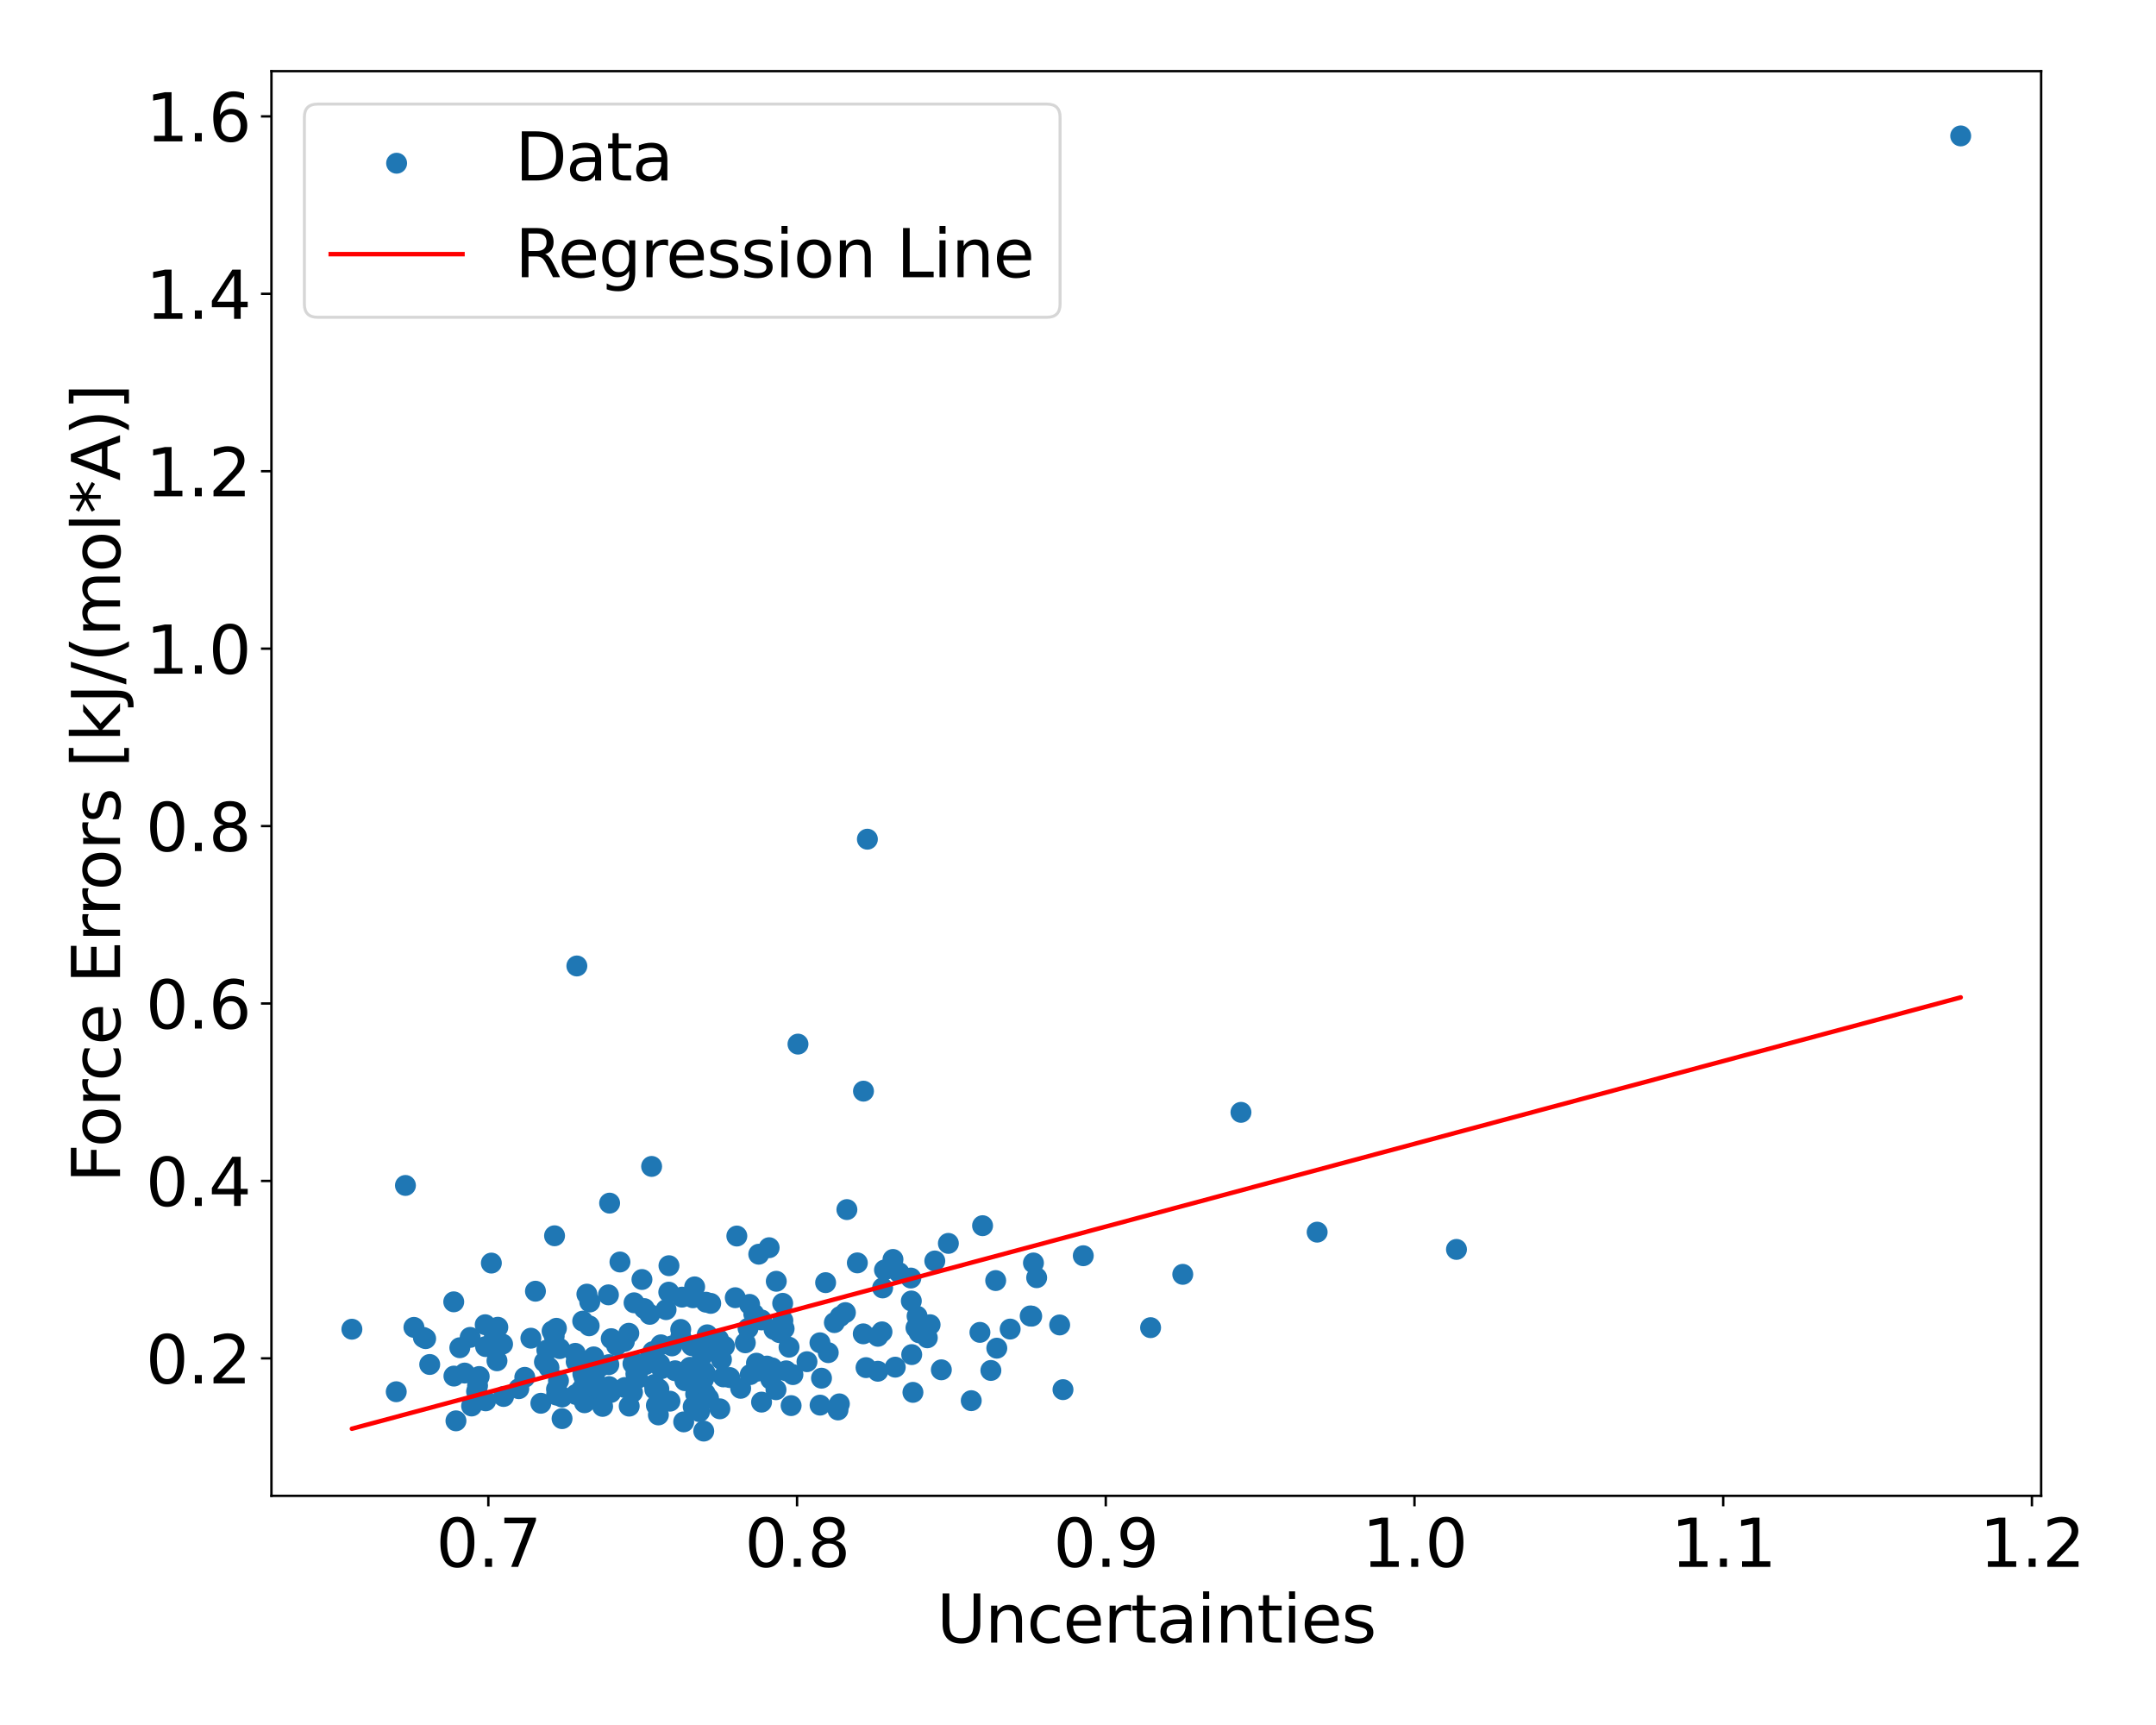 <?xml version="1.0" encoding="utf-8" standalone="no"?>
<!DOCTYPE svg PUBLIC "-//W3C//DTD SVG 1.1//EN"
  "http://www.w3.org/Graphics/SVG/1.1/DTD/svg11.dtd">
<svg xmlns:xlink="http://www.w3.org/1999/xlink" width="720pt" height="576pt" viewBox="0 0 720 576" xmlns="http://www.w3.org/2000/svg" version="1.1">
 <defs>
  <style type="text/css">*{stroke-linejoin: round; stroke-linecap: butt}</style>
 </defs>
 <g id="figure_1">
  <g id="patch_1">
   <path d="M 0 576 
L 720 576 
L 720 0 
L 0 0 
z
" style="fill: #ffffff"/>
  </g>
  <g id="axes_1">
   <g id="patch_2">
    <path d="M 90.65 499.48 
L 681.643 499.48 
L 681.643 23.76 
L 90.65 23.76 
z
" style="fill: #ffffff"/>
   </g>
   <g id="PathCollection_1">
    <defs>
     <path id="mae9f32b37f" d="M 0 3 
C 0.796 3 1.559 2.684 2.121 2.121 
C 2.684 1.559 3 0.796 3 0 
C 3 -0.796 2.684 -1.559 2.121 -2.121 
C 1.559 -2.684 0.796 -3 0 -3 
C -0.796 -3 -1.559 -2.684 -2.121 -2.121 
C -2.684 -1.559 -3 -0.796 -3 0 
C -3 0.796 -2.684 1.559 -2.121 2.121 
C -1.559 2.684 -0.796 3 0 3 
z
" style="stroke: #1f77b4"/>
    </defs>
    <g clip-path="url(#pffab8b1933)">
     <use xlink:href="#mae9f32b37f" x="151.59" y="459.492" style="fill: #1f77b4; stroke: #1f77b4"/>
     <use xlink:href="#mae9f32b37f" x="273.823" y="448.374" style="fill: #1f77b4; stroke: #1f77b4"/>
     <use xlink:href="#mae9f32b37f" x="207.037" y="421.398" style="fill: #1f77b4; stroke: #1f77b4"/>
     <use xlink:href="#mae9f32b37f" x="310.609" y="442.341" style="fill: #1f77b4; stroke: #1f77b4"/>
     <use xlink:href="#mae9f32b37f" x="185.195" y="412.642" style="fill: #1f77b4; stroke: #1f77b4"/>
     <use xlink:href="#mae9f32b37f" x="298.972" y="456.515" style="fill: #1f77b4; stroke: #1f77b4"/>
     <use xlink:href="#mae9f32b37f" x="192.328" y="465.637" style="fill: #1f77b4; stroke: #1f77b4"/>
     <use xlink:href="#mae9f32b37f" x="259.144" y="464.041" style="fill: #1f77b4; stroke: #1f77b4"/>
     <use xlink:href="#mae9f32b37f" x="198.085" y="456.631" style="fill: #1f77b4; stroke: #1f77b4"/>
     <use xlink:href="#mae9f32b37f" x="258.499" y="443.928" style="fill: #1f77b4; stroke: #1f77b4"/>
     <use xlink:href="#mae9f32b37f" x="180.622" y="468.569" style="fill: #1f77b4; stroke: #1f77b4"/>
     <use xlink:href="#mae9f32b37f" x="203.978" y="464.979" style="fill: #1f77b4; stroke: #1f77b4"/>
     <use xlink:href="#mae9f32b37f" x="304.34" y="434.417" style="fill: #1f77b4; stroke: #1f77b4"/>
     <use xlink:href="#mae9f32b37f" x="138.234" y="443.227" style="fill: #1f77b4; stroke: #1f77b4"/>
     <use xlink:href="#mae9f32b37f" x="264.798" y="458.997" style="fill: #1f77b4; stroke: #1f77b4"/>
     <use xlink:href="#mae9f32b37f" x="282.821" y="403.898" style="fill: #1f77b4; stroke: #1f77b4"/>
     <use xlink:href="#mae9f32b37f" x="217" y="438.875" style="fill: #1f77b4; stroke: #1f77b4"/>
     <use xlink:href="#mae9f32b37f" x="276.596" y="451.666" style="fill: #1f77b4; stroke: #1f77b4"/>
     <use xlink:href="#mae9f32b37f" x="196.755" y="442.697" style="fill: #1f77b4; stroke: #1f77b4"/>
     <use xlink:href="#mae9f32b37f" x="235.292" y="458.083" style="fill: #1f77b4; stroke: #1f77b4"/>
     <use xlink:href="#mae9f32b37f" x="259.242" y="427.837" style="fill: #1f77b4; stroke: #1f77b4"/>
     <use xlink:href="#mae9f32b37f" x="256.858" y="416.628" style="fill: #1f77b4; stroke: #1f77b4"/>
     <use xlink:href="#mae9f32b37f" x="166.248" y="443.183" style="fill: #1f77b4; stroke: #1f77b4"/>
     <use xlink:href="#mae9f32b37f" x="198.571" y="465.195" style="fill: #1f77b4; stroke: #1f77b4"/>
     <use xlink:href="#mae9f32b37f" x="234.097" y="457.422" style="fill: #1f77b4; stroke: #1f77b4"/>
     <use xlink:href="#mae9f32b37f" x="162.037" y="442.343" style="fill: #1f77b4; stroke: #1f77b4"/>
     <use xlink:href="#mae9f32b37f" x="209.997" y="445.194" style="fill: #1f77b4; stroke: #1f77b4"/>
     <use xlink:href="#mae9f32b37f" x="346.195" y="426.638" style="fill: #1f77b4; stroke: #1f77b4"/>
     <use xlink:href="#mae9f32b37f" x="198.277" y="453.081" style="fill: #1f77b4; stroke: #1f77b4"/>
     <use xlink:href="#mae9f32b37f" x="177.291" y="446.84" style="fill: #1f77b4; stroke: #1f77b4"/>
     <use xlink:href="#mae9f32b37f" x="232.316" y="465.478" style="fill: #1f77b4; stroke: #1f77b4"/>
     <use xlink:href="#mae9f32b37f" x="162.185" y="467.759" style="fill: #1f77b4; stroke: #1f77b4"/>
     <use xlink:href="#mae9f32b37f" x="220.024" y="463.807" style="fill: #1f77b4; stroke: #1f77b4"/>
     <use xlink:href="#mae9f32b37f" x="238.837" y="451.25" style="fill: #1f77b4; stroke: #1f77b4"/>
     <use xlink:href="#mae9f32b37f" x="198.467" y="459.425" style="fill: #1f77b4; stroke: #1f77b4"/>
     <use xlink:href="#mae9f32b37f" x="135.397" y="395.836" style="fill: #1f77b4; stroke: #1f77b4"/>
     <use xlink:href="#mae9f32b37f" x="252.624" y="455.19" style="fill: #1f77b4; stroke: #1f77b4"/>
     <use xlink:href="#mae9f32b37f" x="257.409" y="460.569" style="fill: #1f77b4; stroke: #1f77b4"/>
     <use xlink:href="#mae9f32b37f" x="211.224" y="464.903" style="fill: #1f77b4; stroke: #1f77b4"/>
     <use xlink:href="#mae9f32b37f" x="305.892" y="443.377" style="fill: #1f77b4; stroke: #1f77b4"/>
     <use xlink:href="#mae9f32b37f" x="185.867" y="465.849" style="fill: #1f77b4; stroke: #1f77b4"/>
     <use xlink:href="#mae9f32b37f" x="231.981" y="429.703" style="fill: #1f77b4; stroke: #1f77b4"/>
     <use xlink:href="#mae9f32b37f" x="227.332" y="443.923" style="fill: #1f77b4; stroke: #1f77b4"/>
     <use xlink:href="#mae9f32b37f" x="241.587" y="459.766" style="fill: #1f77b4; stroke: #1f77b4"/>
     <use xlink:href="#mae9f32b37f" x="394.987" y="425.518" style="fill: #1f77b4; stroke: #1f77b4"/>
     <use xlink:href="#mae9f32b37f" x="185.815" y="443.538" style="fill: #1f77b4; stroke: #1f77b4"/>
     <use xlink:href="#mae9f32b37f" x="344.541" y="439.48" style="fill: #1f77b4; stroke: #1f77b4"/>
     <use xlink:href="#mae9f32b37f" x="309.677" y="446.707" style="fill: #1f77b4; stroke: #1f77b4"/>
     <use xlink:href="#mae9f32b37f" x="217.253" y="452.825" style="fill: #1f77b4; stroke: #1f77b4"/>
     <use xlink:href="#mae9f32b37f" x="332.883" y="450.176" style="fill: #1f77b4; stroke: #1f77b4"/>
     <use xlink:href="#mae9f32b37f" x="235.728" y="458.993" style="fill: #1f77b4; stroke: #1f77b4"/>
     <use xlink:href="#mae9f32b37f" x="212.943" y="460.25" style="fill: #1f77b4; stroke: #1f77b4"/>
     <use xlink:href="#mae9f32b37f" x="253.39" y="418.798" style="fill: #1f77b4; stroke: #1f77b4"/>
     <use xlink:href="#mae9f32b37f" x="218.02" y="451.321" style="fill: #1f77b4; stroke: #1f77b4"/>
     <use xlink:href="#mae9f32b37f" x="184.376" y="444.465" style="fill: #1f77b4; stroke: #1f77b4"/>
     <use xlink:href="#mae9f32b37f" x="141.386" y="446.583" style="fill: #1f77b4; stroke: #1f77b4"/>
     <use xlink:href="#mae9f32b37f" x="293.184" y="446.209" style="fill: #1f77b4; stroke: #1f77b4"/>
     <use xlink:href="#mae9f32b37f" x="236.079" y="449.681" style="fill: #1f77b4; stroke: #1f77b4"/>
     <use xlink:href="#mae9f32b37f" x="157.493" y="469.478" style="fill: #1f77b4; stroke: #1f77b4"/>
     <use xlink:href="#mae9f32b37f" x="261.859" y="443.663" style="fill: #1f77b4; stroke: #1f77b4"/>
     <use xlink:href="#mae9f32b37f" x="203.42" y="463.001" style="fill: #1f77b4; stroke: #1f77b4"/>
     <use xlink:href="#mae9f32b37f" x="192.641" y="322.549" style="fill: #1f77b4; stroke: #1f77b4"/>
     <use xlink:href="#mae9f32b37f" x="220.321" y="455.447" style="fill: #1f77b4; stroke: #1f77b4"/>
     <use xlink:href="#mae9f32b37f" x="195.508" y="460.935" style="fill: #1f77b4; stroke: #1f77b4"/>
     <use xlink:href="#mae9f32b37f" x="143.505" y="455.618" style="fill: #1f77b4; stroke: #1f77b4"/>
     <use xlink:href="#mae9f32b37f" x="233.847" y="462.309" style="fill: #1f77b4; stroke: #1f77b4"/>
     <use xlink:href="#mae9f32b37f" x="254.303" y="440.747" style="fill: #1f77b4; stroke: #1f77b4"/>
     <use xlink:href="#mae9f32b37f" x="195.199" y="468.399" style="fill: #1f77b4; stroke: #1f77b4"/>
     <use xlink:href="#mae9f32b37f" x="486.391" y="417.195" style="fill: #1f77b4; stroke: #1f77b4"/>
     <use xlink:href="#mae9f32b37f" x="234.561" y="452.722" style="fill: #1f77b4; stroke: #1f77b4"/>
     <use xlink:href="#mae9f32b37f" x="228.319" y="474.785" style="fill: #1f77b4; stroke: #1f77b4"/>
     <use xlink:href="#mae9f32b37f" x="279.852" y="470.802" style="fill: #1f77b4; stroke: #1f77b4"/>
     <use xlink:href="#mae9f32b37f" x="212.553" y="457.473" style="fill: #1f77b4; stroke: #1f77b4"/>
     <use xlink:href="#mae9f32b37f" x="294.753" y="430.057" style="fill: #1f77b4; stroke: #1f77b4"/>
     <use xlink:href="#mae9f32b37f" x="282.327" y="438.294" style="fill: #1f77b4; stroke: #1f77b4"/>
     <use xlink:href="#mae9f32b37f" x="201.248" y="469.614" style="fill: #1f77b4; stroke: #1f77b4"/>
     <use xlink:href="#mae9f32b37f" x="142.145" y="446.992" style="fill: #1f77b4; stroke: #1f77b4"/>
     <use xlink:href="#mae9f32b37f" x="280.568" y="439.596" style="fill: #1f77b4; stroke: #1f77b4"/>
     <use xlink:href="#mae9f32b37f" x="157.015" y="446.575" style="fill: #1f77b4; stroke: #1f77b4"/>
     <use xlink:href="#mae9f32b37f" x="219.202" y="469.279" style="fill: #1f77b4; stroke: #1f77b4"/>
     <use xlink:href="#mae9f32b37f" x="288.288" y="445.388" style="fill: #1f77b4; stroke: #1f77b4"/>
     <use xlink:href="#mae9f32b37f" x="215.177" y="436.957" style="fill: #1f77b4; stroke: #1f77b4"/>
     <use xlink:href="#mae9f32b37f" x="243.706" y="459.982" style="fill: #1f77b4; stroke: #1f77b4"/>
     <use xlink:href="#mae9f32b37f" x="212.353" y="458.747" style="fill: #1f77b4; stroke: #1f77b4"/>
     <use xlink:href="#mae9f32b37f" x="163.817" y="449.771" style="fill: #1f77b4; stroke: #1f77b4"/>
     <use xlink:href="#mae9f32b37f" x="152.267" y="474.436" style="fill: #1f77b4; stroke: #1f77b4"/>
     <use xlink:href="#mae9f32b37f" x="361.764" y="419.304" style="fill: #1f77b4; stroke: #1f77b4"/>
     <use xlink:href="#mae9f32b37f" x="233.614" y="471.387" style="fill: #1f77b4; stroke: #1f77b4"/>
     <use xlink:href="#mae9f32b37f" x="235.018" y="477.856" style="fill: #1f77b4; stroke: #1f77b4"/>
     <use xlink:href="#mae9f32b37f" x="227.749" y="433.13" style="fill: #1f77b4; stroke: #1f77b4"/>
     <use xlink:href="#mae9f32b37f" x="194.242" y="463.955" style="fill: #1f77b4; stroke: #1f77b4"/>
     <use xlink:href="#mae9f32b37f" x="273.869" y="469.194" style="fill: #1f77b4; stroke: #1f77b4"/>
     <use xlink:href="#mae9f32b37f" x="294.544" y="444.727" style="fill: #1f77b4; stroke: #1f77b4"/>
     <use xlink:href="#mae9f32b37f" x="312.18" y="421.058" style="fill: #1f77b4; stroke: #1f77b4"/>
     <use xlink:href="#mae9f32b37f" x="298.209" y="420.548" style="fill: #1f77b4; stroke: #1f77b4"/>
     <use xlink:href="#mae9f32b37f" x="353.878" y="442.419" style="fill: #1f77b4; stroke: #1f77b4"/>
     <use xlink:href="#mae9f32b37f" x="181.816" y="454.772" style="fill: #1f77b4; stroke: #1f77b4"/>
     <use xlink:href="#mae9f32b37f" x="219.87" y="472.462" style="fill: #1f77b4; stroke: #1f77b4"/>
     <use xlink:href="#mae9f32b37f" x="168.177" y="466.301" style="fill: #1f77b4; stroke: #1f77b4"/>
     <use xlink:href="#mae9f32b37f" x="332.514" y="427.597" style="fill: #1f77b4; stroke: #1f77b4"/>
     <use xlink:href="#mae9f32b37f" x="203.583" y="401.743" style="fill: #1f77b4; stroke: #1f77b4"/>
     <use xlink:href="#mae9f32b37f" x="231.492" y="469.715" style="fill: #1f77b4; stroke: #1f77b4"/>
     <use xlink:href="#mae9f32b37f" x="203.185" y="432.367" style="fill: #1f77b4; stroke: #1f77b4"/>
     <use xlink:href="#mae9f32b37f" x="252.943" y="457.844" style="fill: #1f77b4; stroke: #1f77b4"/>
     <use xlink:href="#mae9f32b37f" x="231.403" y="433.338" style="fill: #1f77b4; stroke: #1f77b4"/>
     <use xlink:href="#mae9f32b37f" x="211.748" y="435.019" style="fill: #1f77b4; stroke: #1f77b4"/>
     <use xlink:href="#mae9f32b37f" x="236.626" y="466.931" style="fill: #1f77b4; stroke: #1f77b4"/>
     <use xlink:href="#mae9f32b37f" x="280.31" y="468.77" style="fill: #1f77b4; stroke: #1f77b4"/>
     <use xlink:href="#mae9f32b37f" x="293.16" y="457.879" style="fill: #1f77b4; stroke: #1f77b4"/>
     <use xlink:href="#mae9f32b37f" x="248.897" y="448.383" style="fill: #1f77b4; stroke: #1f77b4"/>
     <use xlink:href="#mae9f32b37f" x="330.905" y="457.612" style="fill: #1f77b4; stroke: #1f77b4"/>
     <use xlink:href="#mae9f32b37f" x="337.344" y="443.795" style="fill: #1f77b4; stroke: #1f77b4"/>
     <use xlink:href="#mae9f32b37f" x="354.988" y="464.019" style="fill: #1f77b4; stroke: #1f77b4"/>
     <use xlink:href="#mae9f32b37f" x="165.111" y="446.158" style="fill: #1f77b4; stroke: #1f77b4"/>
     <use xlink:href="#mae9f32b37f" x="239.93" y="447.189" style="fill: #1f77b4; stroke: #1f77b4"/>
     <use xlink:href="#mae9f32b37f" x="194.651" y="458.766" style="fill: #1f77b4; stroke: #1f77b4"/>
     <use xlink:href="#mae9f32b37f" x="160.03" y="459.635" style="fill: #1f77b4; stroke: #1f77b4"/>
     <use xlink:href="#mae9f32b37f" x="183.321" y="456.641" style="fill: #1f77b4; stroke: #1f77b4"/>
     <use xlink:href="#mae9f32b37f" x="194.595" y="441.139" style="fill: #1f77b4; stroke: #1f77b4"/>
     <use xlink:href="#mae9f32b37f" x="230.432" y="456.571" style="fill: #1f77b4; stroke: #1f77b4"/>
     <use xlink:href="#mae9f32b37f" x="212.946" y="455.522" style="fill: #1f77b4; stroke: #1f77b4"/>
     <use xlink:href="#mae9f32b37f" x="249.82" y="443.537" style="fill: #1f77b4; stroke: #1f77b4"/>
     <use xlink:href="#mae9f32b37f" x="257.864" y="456.749" style="fill: #1f77b4; stroke: #1f77b4"/>
     <use xlink:href="#mae9f32b37f" x="236.18" y="445.712" style="fill: #1f77b4; stroke: #1f77b4"/>
     <use xlink:href="#mae9f32b37f" x="345.123" y="421.72" style="fill: #1f77b4; stroke: #1f77b4"/>
     <use xlink:href="#mae9f32b37f" x="217.61" y="389.484" style="fill: #1f77b4; stroke: #1f77b4"/>
     <use xlink:href="#mae9f32b37f" x="151.528" y="434.699" style="fill: #1f77b4; stroke: #1f77b4"/>
     <use xlink:href="#mae9f32b37f" x="261.44" y="440.95" style="fill: #1f77b4; stroke: #1f77b4"/>
     <use xlink:href="#mae9f32b37f" x="289.213" y="456.669" style="fill: #1f77b4; stroke: #1f77b4"/>
     <use xlink:href="#mae9f32b37f" x="288.362" y="364.351" style="fill: #1f77b4; stroke: #1f77b4"/>
     <use xlink:href="#mae9f32b37f" x="245.544" y="433.322" style="fill: #1f77b4; stroke: #1f77b4"/>
     <use xlink:href="#mae9f32b37f" x="225.463" y="457.711" style="fill: #1f77b4; stroke: #1f77b4"/>
     <use xlink:href="#mae9f32b37f" x="327.251" y="444.898" style="fill: #1f77b4; stroke: #1f77b4"/>
     <use xlink:href="#mae9f32b37f" x="192.113" y="451.897" style="fill: #1f77b4; stroke: #1f77b4"/>
     <use xlink:href="#mae9f32b37f" x="200.536" y="456.245" style="fill: #1f77b4; stroke: #1f77b4"/>
     <use xlink:href="#mae9f32b37f" x="175.255" y="459.91" style="fill: #1f77b4; stroke: #1f77b4"/>
     <use xlink:href="#mae9f32b37f" x="228.725" y="461.029" style="fill: #1f77b4; stroke: #1f77b4"/>
     <use xlink:href="#mae9f32b37f" x="220.706" y="449.058" style="fill: #1f77b4; stroke: #1f77b4"/>
     <use xlink:href="#mae9f32b37f" x="203.316" y="455.67" style="fill: #1f77b4; stroke: #1f77b4"/>
     <use xlink:href="#mae9f32b37f" x="223.734" y="467.873" style="fill: #1f77b4; stroke: #1f77b4"/>
     <use xlink:href="#mae9f32b37f" x="300.255" y="424.95" style="fill: #1f77b4; stroke: #1f77b4"/>
     <use xlink:href="#mae9f32b37f" x="187.705" y="466.487" style="fill: #1f77b4; stroke: #1f77b4"/>
     <use xlink:href="#mae9f32b37f" x="251.723" y="438.734" style="fill: #1f77b4; stroke: #1f77b4"/>
     <use xlink:href="#mae9f32b37f" x="263.498" y="449.849" style="fill: #1f77b4; stroke: #1f77b4"/>
     <use xlink:href="#mae9f32b37f" x="155.169" y="458.486" style="fill: #1f77b4; stroke: #1f77b4"/>
     <use xlink:href="#mae9f32b37f" x="439.868" y="411.432" style="fill: #1f77b4; stroke: #1f77b4"/>
     <use xlink:href="#mae9f32b37f" x="204.121" y="446.997" style="fill: #1f77b4; stroke: #1f77b4"/>
     <use xlink:href="#mae9f32b37f" x="304.876" y="464.927" style="fill: #1f77b4; stroke: #1f77b4"/>
     <use xlink:href="#mae9f32b37f" x="384.243" y="443.32" style="fill: #1f77b4; stroke: #1f77b4"/>
     <use xlink:href="#mae9f32b37f" x="256.118" y="456.15" style="fill: #1f77b4; stroke: #1f77b4"/>
     <use xlink:href="#mae9f32b37f" x="344.032" y="439.416" style="fill: #1f77b4; stroke: #1f77b4"/>
     <use xlink:href="#mae9f32b37f" x="208.503" y="447.956" style="fill: #1f77b4; stroke: #1f77b4"/>
     <use xlink:href="#mae9f32b37f" x="223.402" y="422.636" style="fill: #1f77b4; stroke: #1f77b4"/>
     <use xlink:href="#mae9f32b37f" x="208.645" y="463.316" style="fill: #1f77b4; stroke: #1f77b4"/>
     <use xlink:href="#mae9f32b37f" x="262.532" y="457.738" style="fill: #1f77b4; stroke: #1f77b4"/>
     <use xlink:href="#mae9f32b37f" x="233.645" y="465.252" style="fill: #1f77b4; stroke: #1f77b4"/>
     <use xlink:href="#mae9f32b37f" x="275.718" y="428.294" style="fill: #1f77b4; stroke: #1f77b4"/>
     <use xlink:href="#mae9f32b37f" x="185.074" y="446.17" style="fill: #1f77b4; stroke: #1f77b4"/>
     <use xlink:href="#mae9f32b37f" x="186.507" y="461.029" style="fill: #1f77b4; stroke: #1f77b4"/>
     <use xlink:href="#mae9f32b37f" x="232.031" y="457.306" style="fill: #1f77b4; stroke: #1f77b4"/>
     <use xlink:href="#mae9f32b37f" x="218.491" y="462.325" style="fill: #1f77b4; stroke: #1f77b4"/>
     <use xlink:href="#mae9f32b37f" x="186.921" y="450.312" style="fill: #1f77b4; stroke: #1f77b4"/>
     <use xlink:href="#mae9f32b37f" x="328.132" y="409.273" style="fill: #1f77b4; stroke: #1f77b4"/>
     <use xlink:href="#mae9f32b37f" x="205.903" y="449.285" style="fill: #1f77b4; stroke: #1f77b4"/>
     <use xlink:href="#mae9f32b37f" x="162.165" y="449.641" style="fill: #1f77b4; stroke: #1f77b4"/>
     <use xlink:href="#mae9f32b37f" x="185.847" y="463.879" style="fill: #1f77b4; stroke: #1f77b4"/>
     <use xlink:href="#mae9f32b37f" x="233.418" y="467.471" style="fill: #1f77b4; stroke: #1f77b4"/>
     <use xlink:href="#mae9f32b37f" x="314.363" y="457.399" style="fill: #1f77b4; stroke: #1f77b4"/>
     <use xlink:href="#mae9f32b37f" x="231.027" y="449.33" style="fill: #1f77b4; stroke: #1f77b4"/>
     <use xlink:href="#mae9f32b37f" x="286.316" y="421.692" style="fill: #1f77b4; stroke: #1f77b4"/>
     <use xlink:href="#mae9f32b37f" x="211.378" y="455.349" style="fill: #1f77b4; stroke: #1f77b4"/>
     <use xlink:href="#mae9f32b37f" x="117.513" y="443.84" style="fill: #1f77b4; stroke: #1f77b4"/>
     <use xlink:href="#mae9f32b37f" x="223.338" y="431.469" style="fill: #1f77b4; stroke: #1f77b4"/>
     <use xlink:href="#mae9f32b37f" x="316.712" y="415.184" style="fill: #1f77b4; stroke: #1f77b4"/>
     <use xlink:href="#mae9f32b37f" x="197.958" y="454.195" style="fill: #1f77b4; stroke: #1f77b4"/>
     <use xlink:href="#mae9f32b37f" x="306.972" y="445.048" style="fill: #1f77b4; stroke: #1f77b4"/>
     <use xlink:href="#mae9f32b37f" x="192.421" y="454.714" style="fill: #1f77b4; stroke: #1f77b4"/>
     <use xlink:href="#mae9f32b37f" x="240.395" y="470.421" style="fill: #1f77b4; stroke: #1f77b4"/>
     <use xlink:href="#mae9f32b37f" x="195.809" y="455.68" style="fill: #1f77b4; stroke: #1f77b4"/>
     <use xlink:href="#mae9f32b37f" x="266.49" y="348.642" style="fill: #1f77b4; stroke: #1f77b4"/>
     <use xlink:href="#mae9f32b37f" x="227.366" y="446.398" style="fill: #1f77b4; stroke: #1f77b4"/>
     <use xlink:href="#mae9f32b37f" x="187.701" y="473.698" style="fill: #1f77b4; stroke: #1f77b4"/>
     <use xlink:href="#mae9f32b37f" x="289.664" y="280.217" style="fill: #1f77b4; stroke: #1f77b4"/>
     <use xlink:href="#mae9f32b37f" x="234.919" y="460.577" style="fill: #1f77b4; stroke: #1f77b4"/>
     <use xlink:href="#mae9f32b37f" x="274.34" y="460.197" style="fill: #1f77b4; stroke: #1f77b4"/>
     <use xlink:href="#mae9f32b37f" x="214.38" y="427.243" style="fill: #1f77b4; stroke: #1f77b4"/>
     <use xlink:href="#mae9f32b37f" x="250.328" y="435.554" style="fill: #1f77b4; stroke: #1f77b4"/>
     <use xlink:href="#mae9f32b37f" x="178.816" y="431.154" style="fill: #1f77b4; stroke: #1f77b4"/>
     <use xlink:href="#mae9f32b37f" x="159.153" y="464.615" style="fill: #1f77b4; stroke: #1f77b4"/>
     <use xlink:href="#mae9f32b37f" x="241.942" y="449.531" style="fill: #1f77b4; stroke: #1f77b4"/>
     <use xlink:href="#mae9f32b37f" x="237.347" y="435.215" style="fill: #1f77b4; stroke: #1f77b4"/>
     <use xlink:href="#mae9f32b37f" x="164.09" y="421.759" style="fill: #1f77b4; stroke: #1f77b4"/>
     <use xlink:href="#mae9f32b37f" x="306.263" y="439.478" style="fill: #1f77b4; stroke: #1f77b4"/>
     <use xlink:href="#mae9f32b37f" x="240.931" y="453.974" style="fill: #1f77b4; stroke: #1f77b4"/>
     <use xlink:href="#mae9f32b37f" x="132.329" y="464.72" style="fill: #1f77b4; stroke: #1f77b4"/>
     <use xlink:href="#mae9f32b37f" x="195.993" y="432.129" style="fill: #1f77b4; stroke: #1f77b4"/>
     <use xlink:href="#mae9f32b37f" x="295.377" y="424.065" style="fill: #1f77b4; stroke: #1f77b4"/>
     <use xlink:href="#mae9f32b37f" x="304.468" y="452.318" style="fill: #1f77b4; stroke: #1f77b4"/>
     <use xlink:href="#mae9f32b37f" x="182.615" y="450.811" style="fill: #1f77b4; stroke: #1f77b4"/>
     <use xlink:href="#mae9f32b37f" x="260.288" y="444.98" style="fill: #1f77b4; stroke: #1f77b4"/>
     <use xlink:href="#mae9f32b37f" x="195.035" y="459.872" style="fill: #1f77b4; stroke: #1f77b4"/>
     <use xlink:href="#mae9f32b37f" x="414.421" y="371.427" style="fill: #1f77b4; stroke: #1f77b4"/>
     <use xlink:href="#mae9f32b37f" x="220.933" y="456.999" style="fill: #1f77b4; stroke: #1f77b4"/>
     <use xlink:href="#mae9f32b37f" x="264.195" y="469.355" style="fill: #1f77b4; stroke: #1f77b4"/>
     <use xlink:href="#mae9f32b37f" x="247.349" y="463.574" style="fill: #1f77b4; stroke: #1f77b4"/>
     <use xlink:href="#mae9f32b37f" x="222.435" y="437.305" style="fill: #1f77b4; stroke: #1f77b4"/>
     <use xlink:href="#mae9f32b37f" x="250.539" y="458.996" style="fill: #1f77b4; stroke: #1f77b4"/>
     <use xlink:href="#mae9f32b37f" x="235.762" y="434.82" style="fill: #1f77b4; stroke: #1f77b4"/>
     <use xlink:href="#mae9f32b37f" x="269.492" y="454.687" style="fill: #1f77b4; stroke: #1f77b4"/>
     <use xlink:href="#mae9f32b37f" x="210.125" y="469.523" style="fill: #1f77b4; stroke: #1f77b4"/>
     <use xlink:href="#mae9f32b37f" x="153.559" y="450.023" style="fill: #1f77b4; stroke: #1f77b4"/>
     <use xlink:href="#mae9f32b37f" x="278.639" y="441.638" style="fill: #1f77b4; stroke: #1f77b4"/>
     <use xlink:href="#mae9f32b37f" x="167.837" y="448.815" style="fill: #1f77b4; stroke: #1f77b4"/>
     <use xlink:href="#mae9f32b37f" x="304.183" y="426.755" style="fill: #1f77b4; stroke: #1f77b4"/>
     <use xlink:href="#mae9f32b37f" x="218.679" y="463.941" style="fill: #1f77b4; stroke: #1f77b4"/>
     <use xlink:href="#mae9f32b37f" x="159.478" y="462.702" style="fill: #1f77b4; stroke: #1f77b4"/>
     <use xlink:href="#mae9f32b37f" x="654.779" y="45.384" style="fill: #1f77b4; stroke: #1f77b4"/>
     <use xlink:href="#mae9f32b37f" x="254.32" y="468.185" style="fill: #1f77b4; stroke: #1f77b4"/>
     <use xlink:href="#mae9f32b37f" x="196.953" y="434.759" style="fill: #1f77b4; stroke: #1f77b4"/>
     <use xlink:href="#mae9f32b37f" x="215.49" y="455.682" style="fill: #1f77b4; stroke: #1f77b4"/>
     <use xlink:href="#mae9f32b37f" x="173.256" y="463.7" style="fill: #1f77b4; stroke: #1f77b4"/>
     <use xlink:href="#mae9f32b37f" x="234.646" y="458.634" style="fill: #1f77b4; stroke: #1f77b4"/>
     <use xlink:href="#mae9f32b37f" x="324.351" y="467.701" style="fill: #1f77b4; stroke: #1f77b4"/>
     <use xlink:href="#mae9f32b37f" x="165.968" y="454.389" style="fill: #1f77b4; stroke: #1f77b4"/>
     <use xlink:href="#mae9f32b37f" x="224.392" y="449.421" style="fill: #1f77b4; stroke: #1f77b4"/>
     <use xlink:href="#mae9f32b37f" x="235.526" y="465.302" style="fill: #1f77b4; stroke: #1f77b4"/>
     <use xlink:href="#mae9f32b37f" x="261.379" y="435.195" style="fill: #1f77b4; stroke: #1f77b4"/>
     <use xlink:href="#mae9f32b37f" x="246.066" y="412.728" style="fill: #1f77b4; stroke: #1f77b4"/>
    </g>
   </g>
   <g id="matplotlib.axis_1">
    <g id="xtick_1">
     <g id="line2d_1">
      <defs>
       <path id="m1aa78f0434" d="M 0 0 
L 0 3.5 
" style="stroke: #000000; stroke-width: 0.8"/>
      </defs>
      <g>
       <use xlink:href="#m1aa78f0434" x="163.083" y="499.48" style="stroke: #000000; stroke-width: 0.8"/>
      </g>
     </g>
     <g id="text_1">
      <!-- 0.7 -->
      <g transform="translate(145.589 523.197) scale(0.22 -0.22)">
       <defs>
        <path id="DejaVuSans-30" d="M 2034 4250 
Q 1547 4250 1301 3770 
Q 1056 3291 1056 2328 
Q 1056 1369 1301 889 
Q 1547 409 2034 409 
Q 2525 409 2770 889 
Q 3016 1369 3016 2328 
Q 3016 3291 2770 3770 
Q 2525 4250 2034 4250 
z
M 2034 4750 
Q 2819 4750 3233 4129 
Q 3647 3509 3647 2328 
Q 3647 1150 3233 529 
Q 2819 -91 2034 -91 
Q 1250 -91 836 529 
Q 422 1150 422 2328 
Q 422 3509 836 4129 
Q 1250 4750 2034 4750 
z
" transform="scale(0.016)"/>
        <path id="DejaVuSans-2e" d="M 684 794 
L 1344 794 
L 1344 0 
L 684 0 
L 684 794 
z
" transform="scale(0.016)"/>
        <path id="DejaVuSans-37" d="M 525 4666 
L 3525 4666 
L 3525 4397 
L 1831 0 
L 1172 0 
L 2766 4134 
L 525 4134 
L 525 4666 
z
" transform="scale(0.016)"/>
       </defs>
       <use xlink:href="#DejaVuSans-30"/>
       <use xlink:href="#DejaVuSans-2e" x="63.623"/>
       <use xlink:href="#DejaVuSans-37" x="95.41"/>
      </g>
     </g>
    </g>
    <g id="xtick_2">
     <g id="line2d_2">
      <g>
       <use xlink:href="#m1aa78f0434" x="266.179" y="499.48" style="stroke: #000000; stroke-width: 0.8"/>
      </g>
     </g>
     <g id="text_2">
      <!-- 0.8 -->
      <g transform="translate(248.685 523.197) scale(0.22 -0.22)">
       <defs>
        <path id="DejaVuSans-38" d="M 2034 2216 
Q 1584 2216 1326 1975 
Q 1069 1734 1069 1313 
Q 1069 891 1326 650 
Q 1584 409 2034 409 
Q 2484 409 2743 651 
Q 3003 894 3003 1313 
Q 3003 1734 2745 1975 
Q 2488 2216 2034 2216 
z
M 1403 2484 
Q 997 2584 770 2862 
Q 544 3141 544 3541 
Q 544 4100 942 4425 
Q 1341 4750 2034 4750 
Q 2731 4750 3128 4425 
Q 3525 4100 3525 3541 
Q 3525 3141 3298 2862 
Q 3072 2584 2669 2484 
Q 3125 2378 3379 2068 
Q 3634 1759 3634 1313 
Q 3634 634 3220 271 
Q 2806 -91 2034 -91 
Q 1263 -91 848 271 
Q 434 634 434 1313 
Q 434 1759 690 2068 
Q 947 2378 1403 2484 
z
M 1172 3481 
Q 1172 3119 1398 2916 
Q 1625 2713 2034 2713 
Q 2441 2713 2670 2916 
Q 2900 3119 2900 3481 
Q 2900 3844 2670 4047 
Q 2441 4250 2034 4250 
Q 1625 4250 1398 4047 
Q 1172 3844 1172 3481 
z
" transform="scale(0.016)"/>
       </defs>
       <use xlink:href="#DejaVuSans-30"/>
       <use xlink:href="#DejaVuSans-2e" x="63.623"/>
       <use xlink:href="#DejaVuSans-38" x="95.41"/>
      </g>
     </g>
    </g>
    <g id="xtick_3">
     <g id="line2d_3">
      <g>
       <use xlink:href="#m1aa78f0434" x="369.275" y="499.48" style="stroke: #000000; stroke-width: 0.8"/>
      </g>
     </g>
     <g id="text_3">
      <!-- 0.9 -->
      <g transform="translate(351.781 523.197) scale(0.22 -0.22)">
       <defs>
        <path id="DejaVuSans-39" d="M 703 97 
L 703 672 
Q 941 559 1184 500 
Q 1428 441 1663 441 
Q 2288 441 2617 861 
Q 2947 1281 2994 2138 
Q 2813 1869 2534 1725 
Q 2256 1581 1919 1581 
Q 1219 1581 811 2004 
Q 403 2428 403 3163 
Q 403 3881 828 4315 
Q 1253 4750 1959 4750 
Q 2769 4750 3195 4129 
Q 3622 3509 3622 2328 
Q 3622 1225 3098 567 
Q 2575 -91 1691 -91 
Q 1453 -91 1209 -44 
Q 966 3 703 97 
z
M 1959 2075 
Q 2384 2075 2632 2365 
Q 2881 2656 2881 3163 
Q 2881 3666 2632 3958 
Q 2384 4250 1959 4250 
Q 1534 4250 1286 3958 
Q 1038 3666 1038 3163 
Q 1038 2656 1286 2365 
Q 1534 2075 1959 2075 
z
" transform="scale(0.016)"/>
       </defs>
       <use xlink:href="#DejaVuSans-30"/>
       <use xlink:href="#DejaVuSans-2e" x="63.623"/>
       <use xlink:href="#DejaVuSans-39" x="95.41"/>
      </g>
     </g>
    </g>
    <g id="xtick_4">
     <g id="line2d_4">
      <g>
       <use xlink:href="#m1aa78f0434" x="472.371" y="499.48" style="stroke: #000000; stroke-width: 0.8"/>
      </g>
     </g>
     <g id="text_4">
      <!-- 1.0 -->
      <g transform="translate(454.877 523.197) scale(0.22 -0.22)">
       <defs>
        <path id="DejaVuSans-31" d="M 794 531 
L 1825 531 
L 1825 4091 
L 703 3866 
L 703 4441 
L 1819 4666 
L 2450 4666 
L 2450 531 
L 3481 531 
L 3481 0 
L 794 0 
L 794 531 
z
" transform="scale(0.016)"/>
       </defs>
       <use xlink:href="#DejaVuSans-31"/>
       <use xlink:href="#DejaVuSans-2e" x="63.623"/>
       <use xlink:href="#DejaVuSans-30" x="95.41"/>
      </g>
     </g>
    </g>
    <g id="xtick_5">
     <g id="line2d_5">
      <g>
       <use xlink:href="#m1aa78f0434" x="575.467" y="499.48" style="stroke: #000000; stroke-width: 0.8"/>
      </g>
     </g>
     <g id="text_5">
      <!-- 1.1 -->
      <g transform="translate(557.974 523.197) scale(0.22 -0.22)">
       <use xlink:href="#DejaVuSans-31"/>
       <use xlink:href="#DejaVuSans-2e" x="63.623"/>
       <use xlink:href="#DejaVuSans-31" x="95.41"/>
      </g>
     </g>
    </g>
    <g id="xtick_6">
     <g id="line2d_6">
      <g>
       <use xlink:href="#m1aa78f0434" x="678.563" y="499.48" style="stroke: #000000; stroke-width: 0.8"/>
      </g>
     </g>
     <g id="text_6">
      <!-- 1.2 -->
      <g transform="translate(661.07 523.197) scale(0.22 -0.22)">
       <defs>
        <path id="DejaVuSans-32" d="M 1228 531 
L 3431 531 
L 3431 0 
L 469 0 
L 469 531 
Q 828 903 1448 1529 
Q 2069 2156 2228 2338 
Q 2531 2678 2651 2914 
Q 2772 3150 2772 3378 
Q 2772 3750 2511 3984 
Q 2250 4219 1831 4219 
Q 1534 4219 1204 4116 
Q 875 4013 500 3803 
L 500 4441 
Q 881 4594 1212 4672 
Q 1544 4750 1819 4750 
Q 2544 4750 2975 4387 
Q 3406 4025 3406 3419 
Q 3406 3131 3298 2873 
Q 3191 2616 2906 2266 
Q 2828 2175 2409 1742 
Q 1991 1309 1228 531 
z
" transform="scale(0.016)"/>
       </defs>
       <use xlink:href="#DejaVuSans-31"/>
       <use xlink:href="#DejaVuSans-2e" x="63.623"/>
       <use xlink:href="#DejaVuSans-32" x="95.41"/>
      </g>
     </g>
    </g>
    <g id="text_7">
     <!-- Uncertainties -->
     <g transform="translate(312.838 548.488) scale(0.22 -0.22)">
      <defs>
       <path id="DejaVuSans-55" d="M 556 4666 
L 1191 4666 
L 1191 1831 
Q 1191 1081 1462 751 
Q 1734 422 2344 422 
Q 2950 422 3222 751 
Q 3494 1081 3494 1831 
L 3494 4666 
L 4128 4666 
L 4128 1753 
Q 4128 841 3676 375 
Q 3225 -91 2344 -91 
Q 1459 -91 1007 375 
Q 556 841 556 1753 
L 556 4666 
z
" transform="scale(0.016)"/>
       <path id="DejaVuSans-6e" d="M 3513 2113 
L 3513 0 
L 2938 0 
L 2938 2094 
Q 2938 2591 2744 2837 
Q 2550 3084 2163 3084 
Q 1697 3084 1428 2787 
Q 1159 2491 1159 1978 
L 1159 0 
L 581 0 
L 581 3500 
L 1159 3500 
L 1159 2956 
Q 1366 3272 1645 3428 
Q 1925 3584 2291 3584 
Q 2894 3584 3203 3211 
Q 3513 2838 3513 2113 
z
" transform="scale(0.016)"/>
       <path id="DejaVuSans-63" d="M 3122 3366 
L 3122 2828 
Q 2878 2963 2633 3030 
Q 2388 3097 2138 3097 
Q 1578 3097 1268 2742 
Q 959 2388 959 1747 
Q 959 1106 1268 751 
Q 1578 397 2138 397 
Q 2388 397 2633 464 
Q 2878 531 3122 666 
L 3122 134 
Q 2881 22 2623 -34 
Q 2366 -91 2075 -91 
Q 1284 -91 818 406 
Q 353 903 353 1747 
Q 353 2603 823 3093 
Q 1294 3584 2113 3584 
Q 2378 3584 2631 3529 
Q 2884 3475 3122 3366 
z
" transform="scale(0.016)"/>
       <path id="DejaVuSans-65" d="M 3597 1894 
L 3597 1613 
L 953 1613 
Q 991 1019 1311 708 
Q 1631 397 2203 397 
Q 2534 397 2845 478 
Q 3156 559 3463 722 
L 3463 178 
Q 3153 47 2828 -22 
Q 2503 -91 2169 -91 
Q 1331 -91 842 396 
Q 353 884 353 1716 
Q 353 2575 817 3079 
Q 1281 3584 2069 3584 
Q 2775 3584 3186 3129 
Q 3597 2675 3597 1894 
z
M 3022 2063 
Q 3016 2534 2758 2815 
Q 2500 3097 2075 3097 
Q 1594 3097 1305 2825 
Q 1016 2553 972 2059 
L 3022 2063 
z
" transform="scale(0.016)"/>
       <path id="DejaVuSans-72" d="M 2631 2963 
Q 2534 3019 2420 3045 
Q 2306 3072 2169 3072 
Q 1681 3072 1420 2755 
Q 1159 2438 1159 1844 
L 1159 0 
L 581 0 
L 581 3500 
L 1159 3500 
L 1159 2956 
Q 1341 3275 1631 3429 
Q 1922 3584 2338 3584 
Q 2397 3584 2469 3576 
Q 2541 3569 2628 3553 
L 2631 2963 
z
" transform="scale(0.016)"/>
       <path id="DejaVuSans-74" d="M 1172 4494 
L 1172 3500 
L 2356 3500 
L 2356 3053 
L 1172 3053 
L 1172 1153 
Q 1172 725 1289 603 
Q 1406 481 1766 481 
L 2356 481 
L 2356 0 
L 1766 0 
Q 1100 0 847 248 
Q 594 497 594 1153 
L 594 3053 
L 172 3053 
L 172 3500 
L 594 3500 
L 594 4494 
L 1172 4494 
z
" transform="scale(0.016)"/>
       <path id="DejaVuSans-61" d="M 2194 1759 
Q 1497 1759 1228 1600 
Q 959 1441 959 1056 
Q 959 750 1161 570 
Q 1363 391 1709 391 
Q 2188 391 2477 730 
Q 2766 1069 2766 1631 
L 2766 1759 
L 2194 1759 
z
M 3341 1997 
L 3341 0 
L 2766 0 
L 2766 531 
Q 2569 213 2275 61 
Q 1981 -91 1556 -91 
Q 1019 -91 701 211 
Q 384 513 384 1019 
Q 384 1609 779 1909 
Q 1175 2209 1959 2209 
L 2766 2209 
L 2766 2266 
Q 2766 2663 2505 2880 
Q 2244 3097 1772 3097 
Q 1472 3097 1187 3025 
Q 903 2953 641 2809 
L 641 3341 
Q 956 3463 1253 3523 
Q 1550 3584 1831 3584 
Q 2591 3584 2966 3190 
Q 3341 2797 3341 1997 
z
" transform="scale(0.016)"/>
       <path id="DejaVuSans-69" d="M 603 3500 
L 1178 3500 
L 1178 0 
L 603 0 
L 603 3500 
z
M 603 4863 
L 1178 4863 
L 1178 4134 
L 603 4134 
L 603 4863 
z
" transform="scale(0.016)"/>
       <path id="DejaVuSans-73" d="M 2834 3397 
L 2834 2853 
Q 2591 2978 2328 3040 
Q 2066 3103 1784 3103 
Q 1356 3103 1142 2972 
Q 928 2841 928 2578 
Q 928 2378 1081 2264 
Q 1234 2150 1697 2047 
L 1894 2003 
Q 2506 1872 2764 1633 
Q 3022 1394 3022 966 
Q 3022 478 2636 193 
Q 2250 -91 1575 -91 
Q 1294 -91 989 -36 
Q 684 19 347 128 
L 347 722 
Q 666 556 975 473 
Q 1284 391 1588 391 
Q 1994 391 2212 530 
Q 2431 669 2431 922 
Q 2431 1156 2273 1281 
Q 2116 1406 1581 1522 
L 1381 1569 
Q 847 1681 609 1914 
Q 372 2147 372 2553 
Q 372 3047 722 3315 
Q 1072 3584 1716 3584 
Q 2034 3584 2315 3537 
Q 2597 3491 2834 3397 
z
" transform="scale(0.016)"/>
      </defs>
      <use xlink:href="#DejaVuSans-55"/>
      <use xlink:href="#DejaVuSans-6e" x="73.193"/>
      <use xlink:href="#DejaVuSans-63" x="136.572"/>
      <use xlink:href="#DejaVuSans-65" x="191.553"/>
      <use xlink:href="#DejaVuSans-72" x="253.076"/>
      <use xlink:href="#DejaVuSans-74" x="294.189"/>
      <use xlink:href="#DejaVuSans-61" x="333.398"/>
      <use xlink:href="#DejaVuSans-69" x="394.678"/>
      <use xlink:href="#DejaVuSans-6e" x="422.461"/>
      <use xlink:href="#DejaVuSans-74" x="485.84"/>
      <use xlink:href="#DejaVuSans-69" x="525.049"/>
      <use xlink:href="#DejaVuSans-65" x="552.832"/>
      <use xlink:href="#DejaVuSans-73" x="614.355"/>
     </g>
    </g>
   </g>
   <g id="matplotlib.axis_2">
    <g id="ytick_1">
     <g id="line2d_7">
      <defs>
       <path id="m492de4ccad" d="M 0 0 
L -3.5 0 
" style="stroke: #000000; stroke-width: 0.8"/>
      </defs>
      <g>
       <use xlink:href="#m492de4ccad" x="90.65" y="453.571" style="stroke: #000000; stroke-width: 0.8"/>
      </g>
     </g>
     <g id="text_8">
      <!-- 0.2 -->
      <g transform="translate(48.663 461.93) scale(0.22 -0.22)">
       <use xlink:href="#DejaVuSans-30"/>
       <use xlink:href="#DejaVuSans-2e" x="63.623"/>
       <use xlink:href="#DejaVuSans-32" x="95.41"/>
      </g>
     </g>
    </g>
    <g id="ytick_2">
     <g id="line2d_8">
      <g>
       <use xlink:href="#m492de4ccad" x="90.65" y="394.327" style="stroke: #000000; stroke-width: 0.8"/>
      </g>
     </g>
     <g id="text_9">
      <!-- 0.4 -->
      <g transform="translate(48.663 402.685) scale(0.22 -0.22)">
       <defs>
        <path id="DejaVuSans-34" d="M 2419 4116 
L 825 1625 
L 2419 1625 
L 2419 4116 
z
M 2253 4666 
L 3047 4666 
L 3047 1625 
L 3713 1625 
L 3713 1100 
L 3047 1100 
L 3047 0 
L 2419 0 
L 2419 1100 
L 313 1100 
L 313 1709 
L 2253 4666 
z
" transform="scale(0.016)"/>
       </defs>
       <use xlink:href="#DejaVuSans-30"/>
       <use xlink:href="#DejaVuSans-2e" x="63.623"/>
       <use xlink:href="#DejaVuSans-34" x="95.41"/>
      </g>
     </g>
    </g>
    <g id="ytick_3">
     <g id="line2d_9">
      <g>
       <use xlink:href="#m492de4ccad" x="90.65" y="335.082" style="stroke: #000000; stroke-width: 0.8"/>
      </g>
     </g>
     <g id="text_10">
      <!-- 0.6 -->
      <g transform="translate(48.663 343.441) scale(0.22 -0.22)">
       <defs>
        <path id="DejaVuSans-36" d="M 2113 2584 
Q 1688 2584 1439 2293 
Q 1191 2003 1191 1497 
Q 1191 994 1439 701 
Q 1688 409 2113 409 
Q 2538 409 2786 701 
Q 3034 994 3034 1497 
Q 3034 2003 2786 2293 
Q 2538 2584 2113 2584 
z
M 3366 4563 
L 3366 3988 
Q 3128 4100 2886 4159 
Q 2644 4219 2406 4219 
Q 1781 4219 1451 3797 
Q 1122 3375 1075 2522 
Q 1259 2794 1537 2939 
Q 1816 3084 2150 3084 
Q 2853 3084 3261 2657 
Q 3669 2231 3669 1497 
Q 3669 778 3244 343 
Q 2819 -91 2113 -91 
Q 1303 -91 875 529 
Q 447 1150 447 2328 
Q 447 3434 972 4092 
Q 1497 4750 2381 4750 
Q 2619 4750 2861 4703 
Q 3103 4656 3366 4563 
z
" transform="scale(0.016)"/>
       </defs>
       <use xlink:href="#DejaVuSans-30"/>
       <use xlink:href="#DejaVuSans-2e" x="63.623"/>
       <use xlink:href="#DejaVuSans-36" x="95.41"/>
      </g>
     </g>
    </g>
    <g id="ytick_4">
     <g id="line2d_10">
      <g>
       <use xlink:href="#m492de4ccad" x="90.65" y="275.838" style="stroke: #000000; stroke-width: 0.8"/>
      </g>
     </g>
     <g id="text_11">
      <!-- 0.8 -->
      <g transform="translate(48.663 284.196) scale(0.22 -0.22)">
       <use xlink:href="#DejaVuSans-30"/>
       <use xlink:href="#DejaVuSans-2e" x="63.623"/>
       <use xlink:href="#DejaVuSans-38" x="95.41"/>
      </g>
     </g>
    </g>
    <g id="ytick_5">
     <g id="line2d_11">
      <g>
       <use xlink:href="#m492de4ccad" x="90.65" y="216.593" style="stroke: #000000; stroke-width: 0.8"/>
      </g>
     </g>
     <g id="text_12">
      <!-- 1.0 -->
      <g transform="translate(48.663 224.952) scale(0.22 -0.22)">
       <use xlink:href="#DejaVuSans-31"/>
       <use xlink:href="#DejaVuSans-2e" x="63.623"/>
       <use xlink:href="#DejaVuSans-30" x="95.41"/>
      </g>
     </g>
    </g>
    <g id="ytick_6">
     <g id="line2d_12">
      <g>
       <use xlink:href="#m492de4ccad" x="90.65" y="157.349" style="stroke: #000000; stroke-width: 0.8"/>
      </g>
     </g>
     <g id="text_13">
      <!-- 1.2 -->
      <g transform="translate(48.663 165.707) scale(0.22 -0.22)">
       <use xlink:href="#DejaVuSans-31"/>
       <use xlink:href="#DejaVuSans-2e" x="63.623"/>
       <use xlink:href="#DejaVuSans-32" x="95.41"/>
      </g>
     </g>
    </g>
    <g id="ytick_7">
     <g id="line2d_13">
      <g>
       <use xlink:href="#m492de4ccad" x="90.65" y="98.104" style="stroke: #000000; stroke-width: 0.8"/>
      </g>
     </g>
     <g id="text_14">
      <!-- 1.4 -->
      <g transform="translate(48.663 106.463) scale(0.22 -0.22)">
       <use xlink:href="#DejaVuSans-31"/>
       <use xlink:href="#DejaVuSans-2e" x="63.623"/>
       <use xlink:href="#DejaVuSans-34" x="95.41"/>
      </g>
     </g>
    </g>
    <g id="ytick_8">
     <g id="line2d_14">
      <g>
       <use xlink:href="#m492de4ccad" x="90.65" y="38.86" style="stroke: #000000; stroke-width: 0.8"/>
      </g>
     </g>
     <g id="text_15">
      <!-- 1.6 -->
      <g transform="translate(48.663 47.218) scale(0.22 -0.22)">
       <use xlink:href="#DejaVuSans-31"/>
       <use xlink:href="#DejaVuSans-2e" x="63.623"/>
       <use xlink:href="#DejaVuSans-36" x="95.41"/>
      </g>
     </g>
    </g>
    <g id="text_16">
     <!-- Force Errors [kJ/(mol*A)] -->
     <g transform="translate(40.088 394.913) rotate(-90) scale(0.22 -0.22)">
      <defs>
       <path id="DejaVuSans-46" d="M 628 4666 
L 3309 4666 
L 3309 4134 
L 1259 4134 
L 1259 2759 
L 3109 2759 
L 3109 2228 
L 1259 2228 
L 1259 0 
L 628 0 
L 628 4666 
z
" transform="scale(0.016)"/>
       <path id="DejaVuSans-6f" d="M 1959 3097 
Q 1497 3097 1228 2736 
Q 959 2375 959 1747 
Q 959 1119 1226 758 
Q 1494 397 1959 397 
Q 2419 397 2687 759 
Q 2956 1122 2956 1747 
Q 2956 2369 2687 2733 
Q 2419 3097 1959 3097 
z
M 1959 3584 
Q 2709 3584 3137 3096 
Q 3566 2609 3566 1747 
Q 3566 888 3137 398 
Q 2709 -91 1959 -91 
Q 1206 -91 779 398 
Q 353 888 353 1747 
Q 353 2609 779 3096 
Q 1206 3584 1959 3584 
z
" transform="scale(0.016)"/>
       <path id="DejaVuSans-20" transform="scale(0.016)"/>
       <path id="DejaVuSans-45" d="M 628 4666 
L 3578 4666 
L 3578 4134 
L 1259 4134 
L 1259 2753 
L 3481 2753 
L 3481 2222 
L 1259 2222 
L 1259 531 
L 3634 531 
L 3634 0 
L 628 0 
L 628 4666 
z
" transform="scale(0.016)"/>
       <path id="DejaVuSans-5b" d="M 550 4863 
L 1875 4863 
L 1875 4416 
L 1125 4416 
L 1125 -397 
L 1875 -397 
L 1875 -844 
L 550 -844 
L 550 4863 
z
" transform="scale(0.016)"/>
       <path id="DejaVuSans-6b" d="M 581 4863 
L 1159 4863 
L 1159 1991 
L 2875 3500 
L 3609 3500 
L 1753 1863 
L 3688 0 
L 2938 0 
L 1159 1709 
L 1159 0 
L 581 0 
L 581 4863 
z
" transform="scale(0.016)"/>
       <path id="DejaVuSans-4a" d="M 628 4666 
L 1259 4666 
L 1259 325 
Q 1259 -519 939 -900 
Q 619 -1281 -91 -1281 
L -331 -1281 
L -331 -750 
L -134 -750 
Q 284 -750 456 -515 
Q 628 -281 628 325 
L 628 4666 
z
" transform="scale(0.016)"/>
       <path id="DejaVuSans-2f" d="M 1625 4666 
L 2156 4666 
L 531 -594 
L 0 -594 
L 1625 4666 
z
" transform="scale(0.016)"/>
       <path id="DejaVuSans-28" d="M 1984 4856 
Q 1566 4138 1362 3434 
Q 1159 2731 1159 2009 
Q 1159 1288 1364 580 
Q 1569 -128 1984 -844 
L 1484 -844 
Q 1016 -109 783 600 
Q 550 1309 550 2009 
Q 550 2706 781 3412 
Q 1013 4119 1484 4856 
L 1984 4856 
z
" transform="scale(0.016)"/>
       <path id="DejaVuSans-6d" d="M 3328 2828 
Q 3544 3216 3844 3400 
Q 4144 3584 4550 3584 
Q 5097 3584 5394 3201 
Q 5691 2819 5691 2113 
L 5691 0 
L 5113 0 
L 5113 2094 
Q 5113 2597 4934 2840 
Q 4756 3084 4391 3084 
Q 3944 3084 3684 2787 
Q 3425 2491 3425 1978 
L 3425 0 
L 2847 0 
L 2847 2094 
Q 2847 2600 2669 2842 
Q 2491 3084 2119 3084 
Q 1678 3084 1418 2786 
Q 1159 2488 1159 1978 
L 1159 0 
L 581 0 
L 581 3500 
L 1159 3500 
L 1159 2956 
Q 1356 3278 1631 3431 
Q 1906 3584 2284 3584 
Q 2666 3584 2933 3390 
Q 3200 3197 3328 2828 
z
" transform="scale(0.016)"/>
       <path id="DejaVuSans-6c" d="M 603 4863 
L 1178 4863 
L 1178 0 
L 603 0 
L 603 4863 
z
" transform="scale(0.016)"/>
       <path id="DejaVuSans-2a" d="M 3009 3897 
L 1888 3291 
L 3009 2681 
L 2828 2375 
L 1778 3009 
L 1778 1831 
L 1422 1831 
L 1422 3009 
L 372 2375 
L 191 2681 
L 1313 3291 
L 191 3897 
L 372 4206 
L 1422 3572 
L 1422 4750 
L 1778 4750 
L 1778 3572 
L 2828 4206 
L 3009 3897 
z
" transform="scale(0.016)"/>
       <path id="DejaVuSans-41" d="M 2188 4044 
L 1331 1722 
L 3047 1722 
L 2188 4044 
z
M 1831 4666 
L 2547 4666 
L 4325 0 
L 3669 0 
L 3244 1197 
L 1141 1197 
L 716 0 
L 50 0 
L 1831 4666 
z
" transform="scale(0.016)"/>
       <path id="DejaVuSans-29" d="M 513 4856 
L 1013 4856 
Q 1481 4119 1714 3412 
Q 1947 2706 1947 2009 
Q 1947 1309 1714 600 
Q 1481 -109 1013 -844 
L 513 -844 
Q 928 -128 1133 580 
Q 1338 1288 1338 2009 
Q 1338 2731 1133 3434 
Q 928 4138 513 4856 
z
" transform="scale(0.016)"/>
       <path id="DejaVuSans-5d" d="M 1947 4863 
L 1947 -844 
L 622 -844 
L 622 -397 
L 1369 -397 
L 1369 4416 
L 622 4416 
L 622 4863 
L 1947 4863 
z
" transform="scale(0.016)"/>
      </defs>
      <use xlink:href="#DejaVuSans-46"/>
      <use xlink:href="#DejaVuSans-6f" x="53.895"/>
      <use xlink:href="#DejaVuSans-72" x="115.076"/>
      <use xlink:href="#DejaVuSans-63" x="153.939"/>
      <use xlink:href="#DejaVuSans-65" x="208.92"/>
      <use xlink:href="#DejaVuSans-20" x="270.443"/>
      <use xlink:href="#DejaVuSans-45" x="302.23"/>
      <use xlink:href="#DejaVuSans-72" x="365.414"/>
      <use xlink:href="#DejaVuSans-72" x="404.777"/>
      <use xlink:href="#DejaVuSans-6f" x="443.641"/>
      <use xlink:href="#DejaVuSans-72" x="504.822"/>
      <use xlink:href="#DejaVuSans-73" x="545.936"/>
      <use xlink:href="#DejaVuSans-20" x="598.035"/>
      <use xlink:href="#DejaVuSans-5b" x="629.822"/>
      <use xlink:href="#DejaVuSans-6b" x="668.836"/>
      <use xlink:href="#DejaVuSans-4a" x="726.746"/>
      <use xlink:href="#DejaVuSans-2f" x="756.238"/>
      <use xlink:href="#DejaVuSans-28" x="789.93"/>
      <use xlink:href="#DejaVuSans-6d" x="828.943"/>
      <use xlink:href="#DejaVuSans-6f" x="926.355"/>
      <use xlink:href="#DejaVuSans-6c" x="987.537"/>
      <use xlink:href="#DejaVuSans-2a" x="1015.32"/>
      <use xlink:href="#DejaVuSans-41" x="1065.32"/>
      <use xlink:href="#DejaVuSans-29" x="1133.729"/>
      <use xlink:href="#DejaVuSans-5d" x="1172.742"/>
     </g>
    </g>
   </g>
   <g id="line2d_15">
    <path d="M 151.59 467.936 
L 654.779 333.041 
L 117.513 477.072 
L 246.066 442.609 
" clip-path="url(#pffab8b1933)" style="fill: none; stroke: #ff0000; stroke-width: 1.5; stroke-linecap: square"/>
   </g>
   <g id="patch_3">
    <path d="M 90.65 499.48 
L 90.65 23.76 
" style="fill: none; stroke: #000000; stroke-width: 0.8; stroke-linejoin: miter; stroke-linecap: square"/>
   </g>
   <g id="patch_4">
    <path d="M 681.643 499.48 
L 681.643 23.76 
" style="fill: none; stroke: #000000; stroke-width: 0.8; stroke-linejoin: miter; stroke-linecap: square"/>
   </g>
   <g id="patch_5">
    <path d="M 90.65 499.48 
L 681.643 499.48 
" style="fill: none; stroke: #000000; stroke-width: 0.8; stroke-linejoin: miter; stroke-linecap: square"/>
   </g>
   <g id="patch_6">
    <path d="M 90.65 23.76 
L 681.643 23.76 
" style="fill: none; stroke: #000000; stroke-width: 0.8; stroke-linejoin: miter; stroke-linecap: square"/>
   </g>
   <g id="legend_1">
    <g id="patch_7">
     <path d="M 106.05 105.944 
L 349.614 105.944 
Q 354.014 105.944 354.014 101.544 
L 354.014 39.16 
Q 354.014 34.76 349.614 34.76 
L 106.05 34.76 
Q 101.65 34.76 101.65 39.16 
L 101.65 101.544 
Q 101.65 105.944 106.05 105.944 
z
" style="fill: #ffffff; opacity: 0.8; stroke: #cccccc; stroke-linejoin: miter"/>
    </g>
    <g id="PathCollection_2">
     <g>
      <use xlink:href="#mae9f32b37f" x="132.45" y="54.502" style="fill: #1f77b4; stroke: #1f77b4"/>
     </g>
    </g>
    <g id="text_17">
     <!-- Data -->
     <g transform="translate(172.05 60.277) scale(0.22 -0.22)">
      <defs>
       <path id="DejaVuSans-44" d="M 1259 4147 
L 1259 519 
L 2022 519 
Q 2988 519 3436 956 
Q 3884 1394 3884 2338 
Q 3884 3275 3436 3711 
Q 2988 4147 2022 4147 
L 1259 4147 
z
M 628 4666 
L 1925 4666 
Q 3281 4666 3915 4102 
Q 4550 3538 4550 2338 
Q 4550 1131 3912 565 
Q 3275 0 1925 0 
L 628 0 
L 628 4666 
z
" transform="scale(0.016)"/>
      </defs>
      <use xlink:href="#DejaVuSans-44"/>
      <use xlink:href="#DejaVuSans-61" x="77.002"/>
      <use xlink:href="#DejaVuSans-74" x="138.281"/>
      <use xlink:href="#DejaVuSans-61" x="177.49"/>
     </g>
    </g>
    <g id="line2d_16">
     <path d="M 110.45 84.868 
L 132.45 84.868 
L 154.45 84.868 
" style="fill: none; stroke: #ff0000; stroke-width: 1.5; stroke-linecap: square"/>
    </g>
    <g id="text_18">
     <!-- Regression Line -->
     <g transform="translate(172.05 92.568) scale(0.22 -0.22)">
      <defs>
       <path id="DejaVuSans-52" d="M 2841 2188 
Q 3044 2119 3236 1894 
Q 3428 1669 3622 1275 
L 4263 0 
L 3584 0 
L 2988 1197 
Q 2756 1666 2539 1819 
Q 2322 1972 1947 1972 
L 1259 1972 
L 1259 0 
L 628 0 
L 628 4666 
L 2053 4666 
Q 2853 4666 3247 4331 
Q 3641 3997 3641 3322 
Q 3641 2881 3436 2590 
Q 3231 2300 2841 2188 
z
M 1259 4147 
L 1259 2491 
L 2053 2491 
Q 2509 2491 2742 2702 
Q 2975 2913 2975 3322 
Q 2975 3731 2742 3939 
Q 2509 4147 2053 4147 
L 1259 4147 
z
" transform="scale(0.016)"/>
       <path id="DejaVuSans-67" d="M 2906 1791 
Q 2906 2416 2648 2759 
Q 2391 3103 1925 3103 
Q 1463 3103 1205 2759 
Q 947 2416 947 1791 
Q 947 1169 1205 825 
Q 1463 481 1925 481 
Q 2391 481 2648 825 
Q 2906 1169 2906 1791 
z
M 3481 434 
Q 3481 -459 3084 -895 
Q 2688 -1331 1869 -1331 
Q 1566 -1331 1297 -1286 
Q 1028 -1241 775 -1147 
L 775 -588 
Q 1028 -725 1275 -790 
Q 1522 -856 1778 -856 
Q 2344 -856 2625 -561 
Q 2906 -266 2906 331 
L 2906 616 
Q 2728 306 2450 153 
Q 2172 0 1784 0 
Q 1141 0 747 490 
Q 353 981 353 1791 
Q 353 2603 747 3093 
Q 1141 3584 1784 3584 
Q 2172 3584 2450 3431 
Q 2728 3278 2906 2969 
L 2906 3500 
L 3481 3500 
L 3481 434 
z
" transform="scale(0.016)"/>
       <path id="DejaVuSans-4c" d="M 628 4666 
L 1259 4666 
L 1259 531 
L 3531 531 
L 3531 0 
L 628 0 
L 628 4666 
z
" transform="scale(0.016)"/>
      </defs>
      <use xlink:href="#DejaVuSans-52"/>
      <use xlink:href="#DejaVuSans-65" x="64.982"/>
      <use xlink:href="#DejaVuSans-67" x="126.506"/>
      <use xlink:href="#DejaVuSans-72" x="189.982"/>
      <use xlink:href="#DejaVuSans-65" x="228.846"/>
      <use xlink:href="#DejaVuSans-73" x="290.369"/>
      <use xlink:href="#DejaVuSans-73" x="342.469"/>
      <use xlink:href="#DejaVuSans-69" x="394.568"/>
      <use xlink:href="#DejaVuSans-6f" x="422.352"/>
      <use xlink:href="#DejaVuSans-6e" x="483.533"/>
      <use xlink:href="#DejaVuSans-20" x="546.912"/>
      <use xlink:href="#DejaVuSans-4c" x="578.699"/>
      <use xlink:href="#DejaVuSans-69" x="634.412"/>
      <use xlink:href="#DejaVuSans-6e" x="662.195"/>
      <use xlink:href="#DejaVuSans-65" x="725.574"/>
     </g>
    </g>
   </g>
  </g>
 </g>
 <defs>
  <clipPath id="pffab8b1933">
   <rect x="90.65" y="23.76" width="590.993" height="475.72"/>
  </clipPath>
 </defs>
</svg>
